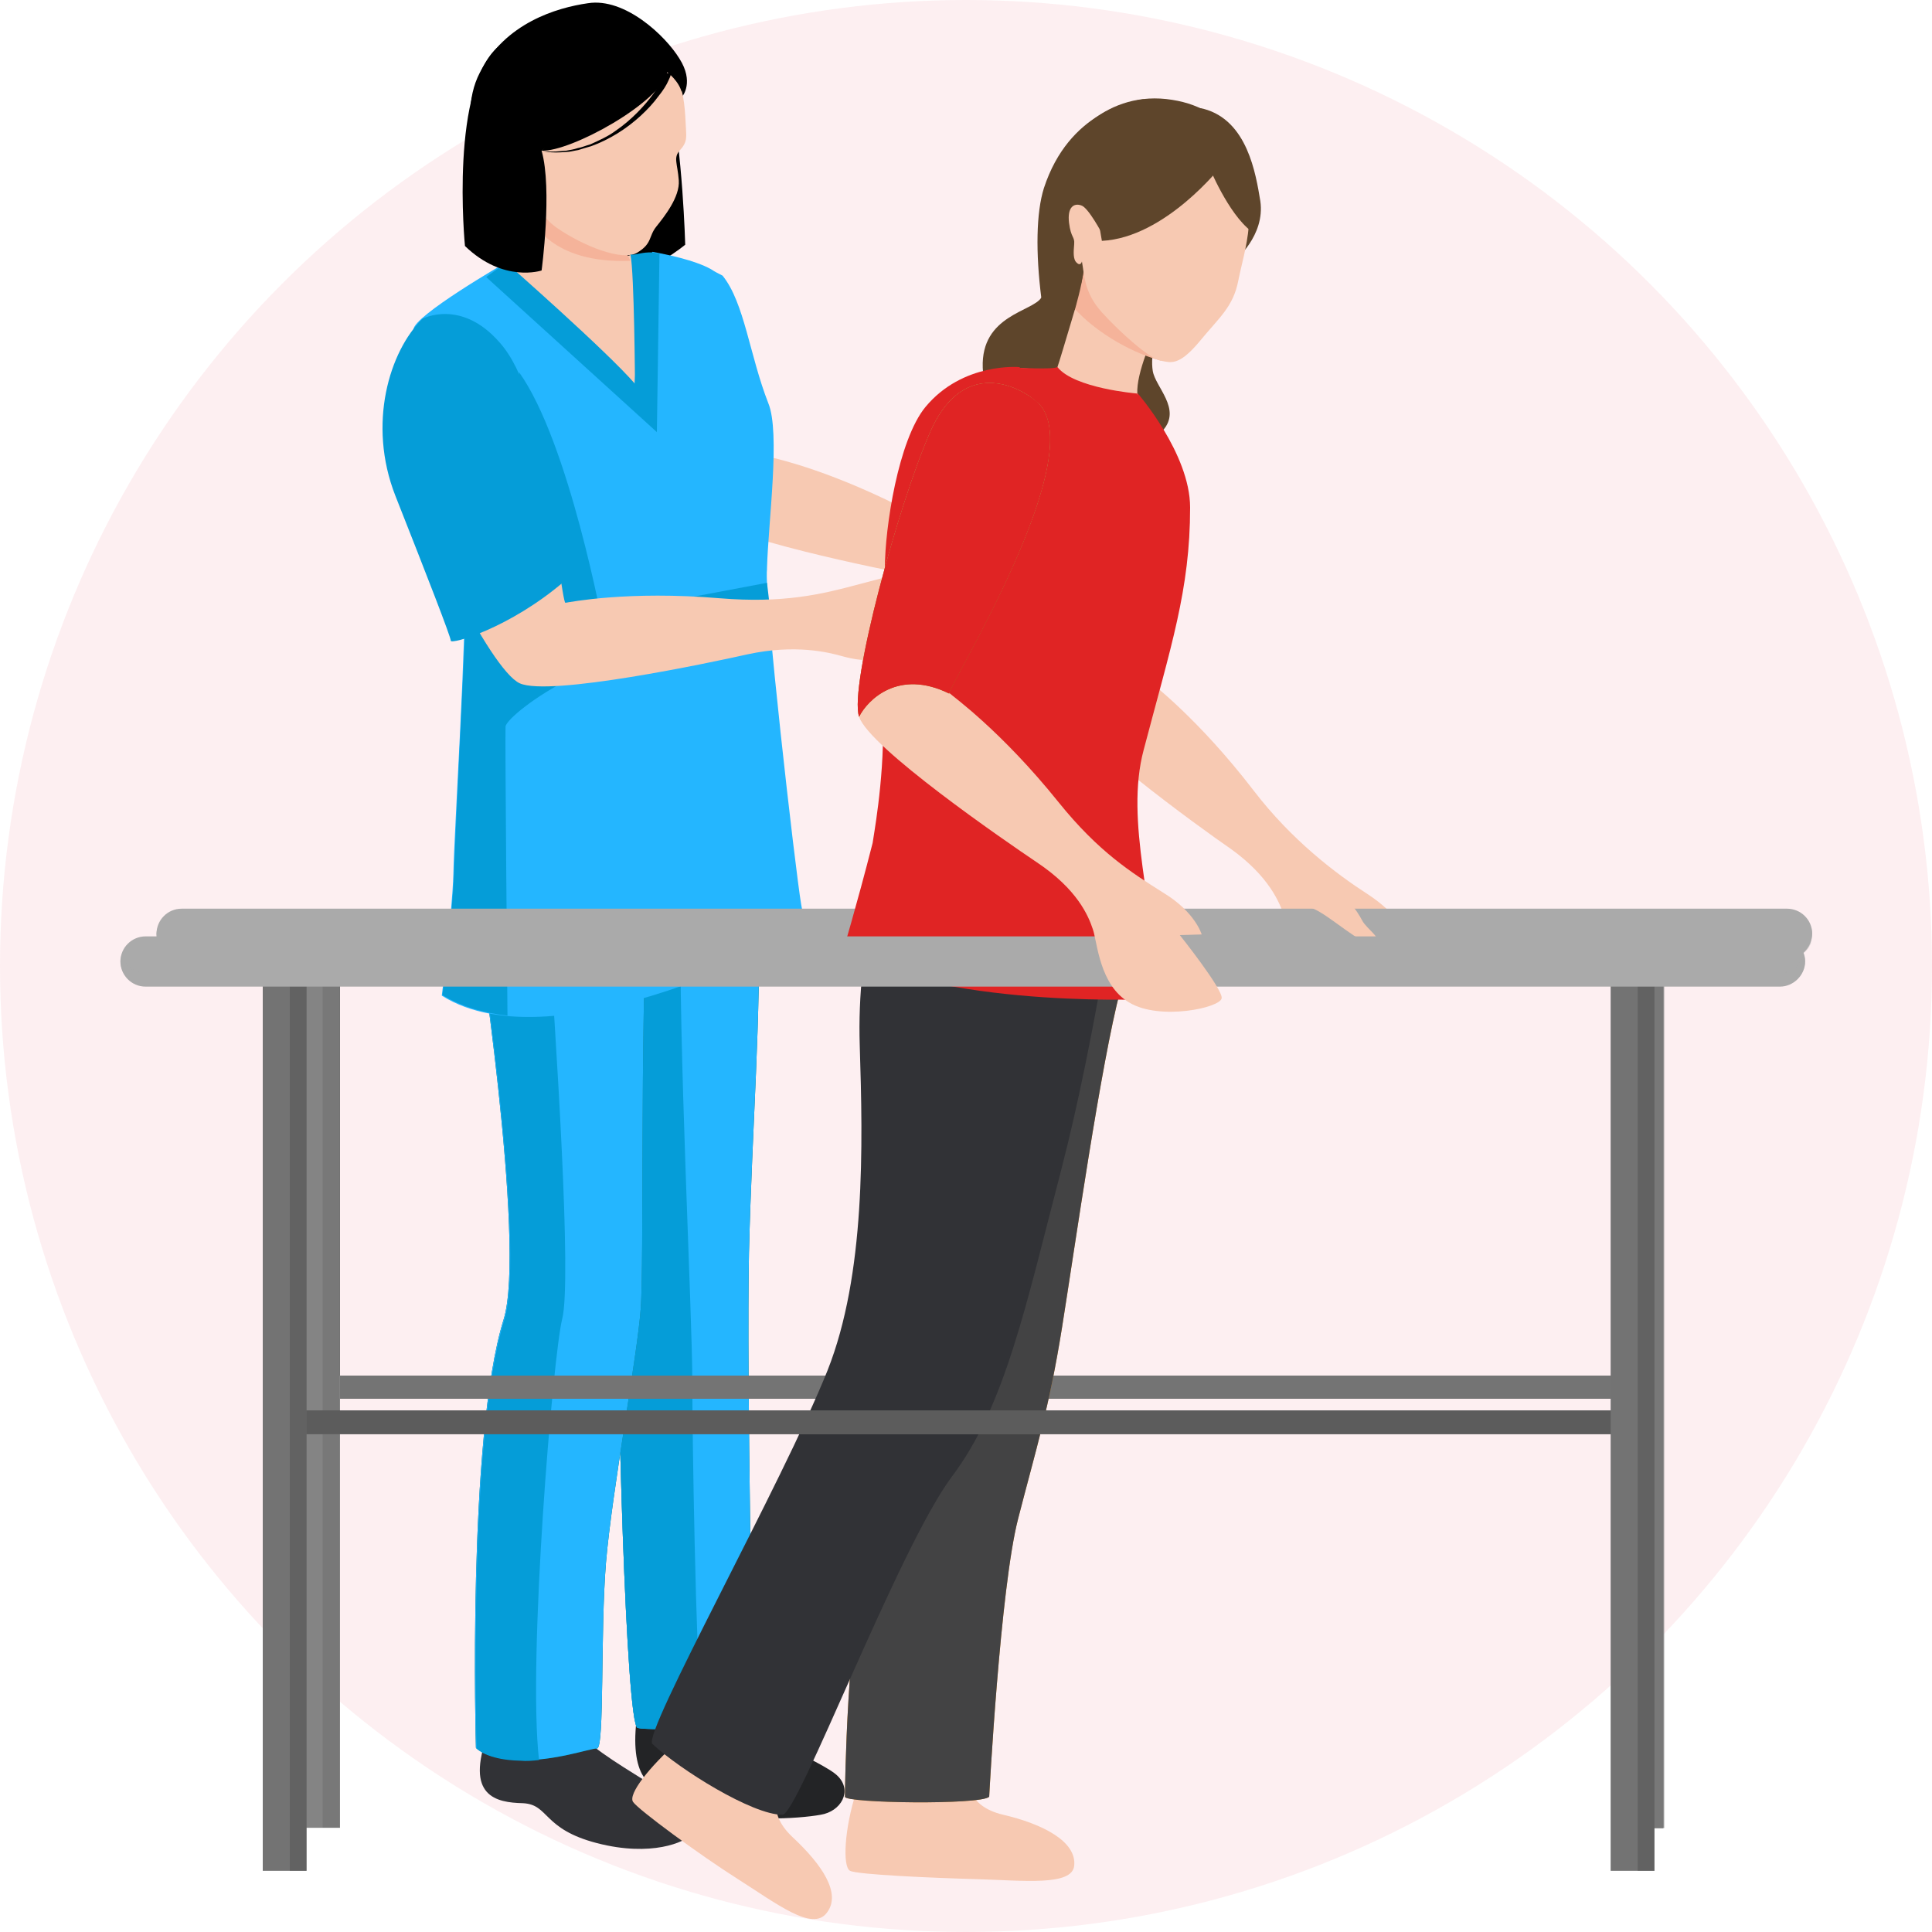 <?xml version="1.0" encoding="utf-8"?>
<!-- Generator: Adobe Illustrator 25.0.0, SVG Export Plug-In . SVG Version: 6.00 Build 0)  -->
<svg version="1.1" id="Layer_1" xmlns="http://www.w3.org/2000/svg" xmlns:xlink="http://www.w3.org/1999/xlink" x="0px" y="0px"
	 viewBox="0 0 300 300" style="enable-background:new 0 0 300 300;" xml:space="preserve">
<style type="text/css">
	.st0{opacity:8.000000e-02;fill:#E13856;enable-background:new    ;}
	.st1{fill:#F7C9B2;}
	.st2{fill:#232426;}
	.st3{fill:#006B69;}
	.st4{fill:#24B6FF;}
	.st5{fill:#059DD8;}
	.st6{fill:#313236;}
	.st7{fill:url(#SVGID_1_);}
	.st8{fill:#F5B39A;}
	.st9{fill:#737373;}
	.st10{opacity:0.7;}
	.st11{fill:#525252;}
	.st12{opacity:0.5;fill:#525252;enable-background:new    ;}
	.st13{fill:#AAAAAA;}
	.st14{opacity:0.5;fill:#AAAAAA;enable-background:new    ;}
	.st15{opacity:0.3;fill:#AAAAAA;enable-background:new    ;}
	.st16{fill:#DB8E29;}
	.st17{fill:#434344;}
	.st18{fill:#5E452B;}
	.st19{fill:#A56817;}
	.st20{fill:#E02424;}
</style>
<g id="Page-1">
	<g id="For-you-and-your-partner-Copy-4">
		<g id="Group-4">
			<circle id="Mask-Copy-2" class="st0" cx="150" cy="150" r="150"/>
		</g>
	</g>
</g>
<g>
	<path d="M104,14.5c2,8.8,2.4,23.5,2.4,23.5s-5.8,4.8-9.7,4.4c-3.9-0.5,1.5-26.2,1.5-26.2L104,14.5z"/>
	<path class="st1" d="M170,92.4l3-2.1c0,0-2.7-2.4-8.3-3.3c-5.6-0.8-14.1-2.6-22.7-7.2c-12.5-6.6-21.2-8.5-21.9-8.7
		c-0.2-0.1-6-7.3-8.1-12.5c-0.5,0.3,3.3,4,2.8,4.3c-2.3,1.6-4.7,3.3-7.2,4.8c-0.7,0.4-1.4,0.8-2.2,1.1c1.1,5.5,2.3,9.7,3.5,11
		c3.4,3.7,28,8.6,33.7,9.7c7.3,1.4,10.4,4.4,11.9,6c1.4,1.6,4.3,4.7,9.6,5.4c5.3,0.7,11.6-5.8,11.2-7.2
		C174.9,92.2,170,92.4,170,92.4z"/>
	<g>
		<g>
			<path class="st2" d="M113.6,264.9c0.7,3.6,14.2,8.5,16.5,10.9c2.3,2.3,0.5,5.5-2.7,6c-3.3,0.6-13.2,1.3-16.7-1.3
				c-3.6-2.5-4.3-3.5-7.1-2.9c-2.8,0.5-6.2-2.2-4.5-12.3C100.6,255.1,113.6,264.9,113.6,264.9z"/>
			<path class="st3" d="M117.8,140.7c0.4,17.6-1,33.6-1.5,53.8c-0.4,20.2,0.7,67.1,0.5,70.5c-0.1,3.4-16,3.8-17.8,3.3
				s-3.3-55.2-3-71.2s0.3-55.9,0.3-55.9L117.8,140.7z"/>
			<path class="st4" d="M117.8,140.7c0.4,17.6-1,33.6-1.5,53.8c-0.4,20.2,0.7,67.1,0.5,70.5c-0.1,3.4-16,3.8-17.8,3.3
				s-3.3-55.2-3-71.2s0.3-55.9,0.3-55.9L117.8,140.7z"/>
			<path class="st5" d="M96.3,141.2l9.4-0.2c-0.4,20.5,1.8,63.1,1.8,73.3c0,8.8,0.5,41.8,1.5,53.8c-4.3,0.5-9,0.5-10,0.2
				c-1.8-0.5-3.3-55.2-3-71.2C96.3,181.1,96.3,141.2,96.3,141.2z"/>
			<path class="st6" d="M89.6,268.8c5.3,6.1,21.1,11.7,17.7,16.1c-0.9,1.1-6.1,3.5-14.6,1.3s-7.4-6-11.5-6.2
				c-4.1-0.1-9.1-1-5.4-10.9L89.6,268.8z"/>
			<path class="st3" d="M100.5,139.2c-1.1,22.6-0.5,56.7-1,63.9c-0.5,7.2-4.5,28.7-5.4,39.5s-0.2,28.9-1.4,28.9c-1.1,0-6.7,2-12,1.8
				c-5.2-0.1-6.8-1.9-6.8-1.9s-1.4-48.2,4.3-66.5c3.6-11.6-4.4-63.3-4.4-63.3L100.5,139.2z"/>
			<path class="st4" d="M100.5,139.2c-1.1,22.6-0.5,56.7-1,63.9c-0.5,7.2-4.5,28.7-5.4,39.5s-0.2,28.9-1.4,28.9c-1.1,0-6.7,2-12,1.8
				c-5.2-0.1-6.8-1.9-6.8-1.9s-1.4-48.2,4.3-66.5c3.6-11.6-4.4-63.3-4.4-63.3L100.5,139.2z"/>
			<path class="st5" d="M73.9,141.7l11-1c1.5,21.2,3.9,58.2,2.4,64.1c-1.4,5.4-5.4,52.9-3.6,68.5c-1,0.1-1.9,0.2-2.9,0.1
				c-5.2-0.1-6.8-1.9-6.8-1.9s-1.4-48.2,4.3-66.5C81.9,193.4,73.9,141.7,73.9,141.7z"/>
		</g>
		<path d="M84.1,23.4c4.5,0.2,18.9-9.5,19.5-12.2c0,0,2.2,1.6,2.4,3.7c0,0,1.8-2.2-0.5-5.8c-2.2-3.6-8.5-9.5-14.2-8.6
			c-4.9,0.7-12.9,3.1-16.8,10.8c-4,7.7,0.5,19.9,8.1,22.9C90.4,37.2,84.1,23.4,84.1,23.4z"/>
		<path class="st1" d="M84.9,23.5c-0.1,1.3-2.2,13-5.8,16.9c-3.6,3.9-3.1,3-3.1,3s23.2,18.5,23.5,18.5c0.2,0.1,1.5-9.4,1.5-9.4
			l-2.9-13c0,0-2.1,1.1-2.2-0.5C95.7,37.5,84.9,23.5,84.9,23.5z"/>
		
			<linearGradient id="SVGID_1_" gradientUnits="userSpaceOnUse" x1="1011.052" y1="258.233" x2="1011.052" y2="291.329" gradientTransform="matrix(0.999 3.890000e-02 3.890000e-02 -0.999 -943.355 314.824)">
			<stop  offset="0" style="stop-color:#006B69"/>
			<stop  offset="1" style="stop-color:#02969A"/>
		</linearGradient>
		<path class="st7" d="M71.6,62.8c4.7,4.1,6.4,18.2,6.3,31.9c0,0-0.1,3.1,5.7,0.5C83.6,95.2,80.5,70.9,71.6,62.8z"/>
		<path class="st8" d="M82.7,34.2L82.7,34.2c0,0,2.8,6.8,15.2,6.3l-0.4-0.8c-0.8-0.7-0.9-1.3-1.3-2.2C95.7,36.2,82,26.9,82,26.9
			C82.1,27.5,82.5,30.7,82.7,34.2z"/>
		<path class="st1" d="M84.1,23.4c-1.2-2.4-2.6-4.2-4.3-2.8c-1.6,1.4-0.5,3.3,0.2,4.9s0.7,4.4,3.3,3.7c0,0-0.7,3.5,3.2,6.2
			c3.9,2.7,10.2,5.3,12.5,3.8c2.3-1.4,1.7-2.5,2.9-4c1.2-1.5,3.7-4.6,3.5-7.2c-0.2-2.7-0.9-3.5,0.2-4.7s1-1.9,0.9-3.6
			c-0.1-1.8-0.2-5.7-1.4-7.4c-1.1-1.6-6.2-2.7-9.7,0.8C92,16.5,84.1,23.4,84.1,23.4z"/>
		<g>
			<path d="M103.6,11.2c0,0,1.9,1.4,2.3,3.3c-0.2-0.9,0.3-2.4-0.1-3C105.6,11.1,104.3,11.5,103.6,11.2z"/>
			<path d="M103.6,11.2c-0.9-2-7-1.3-9.6,1.2c-3.5,3.4-9.9,11-9.9,11C88.6,23.6,102.6,15.9,103.6,11.2z"/>
			<path d="M106.1,15C106,14.9,106,14.9,106.1,15C106,14.9,106,14.9,106.1,15z"/>
		</g>
		<path class="st4" d="M119.1,88.4c0-0.1,0-0.1,0-0.2c0.2-7.2,2.1-21,0.2-25.6c-2.9-7.4-3.7-15.6-7.1-19.8c-0.6-0.3-1.2-0.6-1.8-1
			c-2.5-1.4-6.9-2.3-9.1-2.7c-0.9,1-2.8,20.5-2.8,20.5c-4.4-5.1-20-18.8-20-18.8s-14.4,8.3-14.3,10.4c0.1,2,7.5,33,7.9,39.9
			s-1.6,38.3-1.7,44.6c-0.2,6.3-1.8,18.9-1.8,18.9c17.9,11.3,56.4-9.9,56.4-9.9s0.4,1-0.6-4.3C123.5,135.1,118.6,92.4,119.1,88.4z"
			/>
		<path class="st5" d="M88.5,105.4c5.4-2.7,7.8-5.3,17.9-5.3c10.1,0.1,13.6-2.4,13.6-2.4l0,0c-0.4-2.9-0.7-5.4-0.9-7.2l-26,4.9
			l-20.8,0.7c-0.3,7.8-1.7,35.3-1.8,39.5c-0.2,6.3-1.8,18.9-1.8,18.9c2.9,1.8,6.4,2.8,10.1,3.2c0-0.2-0.4-43.6-0.3-44.9
			C78.7,111.7,83.1,108.1,88.5,105.4z"/>
		<path d="M104.2,11.4c0,0,0,0.3-0.4,1.1c-0.3,0.7-0.8,1.5-1.6,2.5c-1.4,1.9-3.7,4.1-6.3,5.7c-1.3,0.8-2.7,1.5-4.1,2
			c-0.7,0.2-1.4,0.4-2,0.6c-0.7,0.1-1.3,0.3-1.9,0.3c-1.2,0.1-2.1,0.1-2.8,0c-0.7-0.1-1.1-0.1-1.1-0.1s0.4,0,1.1,0
			c0.7,0.1,1.6,0,2.8-0.1c0.6-0.1,1.2-0.2,1.8-0.4c0.6-0.1,1.3-0.4,2-0.6c1.3-0.6,2.7-1.2,3.9-2.1c2.5-1.7,4.6-4,5.9-5.8
			c0.6-0.9,1.1-1.8,1.3-2.3c0.2-0.5,0.2-1,0.3-0.9L104.2,11.4z"/>
		<path class="st5" d="M80.6,57.8c7.8,10.9,13.1,39.8,13.1,39.8l-13,8.5L80.6,57.8z"/>
		<path class="st5" d="M102.4,39.4c-0.4-0.1-0.7-0.1-1-0.2c-1.8-0.1-2.8,0.5-3.5,0.3c0.6,3,0.7,20.1,0.7,20.1
			c-4.4-5.1-20-18.8-20-18.8s-1.3,0.9-3.1,2.2c0.2,0.2,0.3,0.3,0.3,0.3L102,67.1L102.4,39.4z"/>
		<path class="st1" d="M69,52.4c-4.9,0-10.8,3.9-7.8,15.4c3.3,12.6,14.9,36.2,19.5,38.3c4.6,2.1,29.6-3.2,35.4-4.5
			c7.4-1.6,12.6-0.3,14.7,0.3c3.3,0.9,5.7,0.9,11-0.6s10.2-9.7,9.4-10.8c-0.9-1.1-9.7-2.1-12.5-1.2c-1.7,0.5,0,0-5.6,1.5
			c-5.6,1.5-11.5,2.9-21.3,2.1c-14.3-1.2-23.3,0.6-24,0.7C87,93.6,83.8,52.4,69,52.4z"/>
		<path class="st5" d="M65.6,49.5c-5.1,5-8.6,16.3-4.2,27.5C66.3,89.4,70,98.9,70,99.5s9.1-1.9,17.7-9.3c0,0-1.7-9-2.9-16
			c-1.6-9.1-3.4-16.7-7.2-21C71.6,46.3,65.6,49.5,65.6,49.5z"/>
	</g>
	<g>
		<path class="st1" d="M176.3,66c-5,10.6-13.3,38.2-11.8,43s21.8,19.5,26.6,22.8c6,4.3,7.6,8.4,8.3,10.4c0.6,2,1.9,6,6.5,8.9
			s13-0.5,13.2-1.9c0.3-1.4-4.2-3.3-4.2-3.3l3.6-0.7c0,0-1.4-3.3-6.2-6.4c-4.8-3.1-11.7-8.3-17.6-16c-8.6-11.2-15.8-16.6-16.3-17.1
			C177.7,105.3,181.2,55.4,176.3,66z"/>
		<g>
			<g>
				<rect x="50" y="213.6" class="st9" width="205.6" height="3.6"/>
			</g>
			<g class="st10">
				<rect x="50" y="213.6" class="st11" width="205.6" height="3.6"/>
			</g>
			<rect x="251.6" y="147" class="st9" width="6.7" height="136.9"/>
			<rect x="46.1" y="146.9" class="st9" width="6.7" height="136.9"/>
			<rect x="50.1" y="146.9" class="st12" width="2.6" height="136.9"/>
			<rect x="255.8" y="146.9" class="st12" width="2.6" height="136.9"/>
			<path class="st13" d="M277.5,148.9H28.2c-2.1,0-3.9-1.7-3.9-3.9l0,0c0-2.1,1.7-3.9,3.9-3.9h249.3c2.1,0,3.9,1.7,3.9,3.9l0,0
				C281.3,147.2,279.6,148.9,277.5,148.9z"/>
			<path class="st14" d="M277.5,146.9H28.2c-1.8,0-3.2-1.2-3.7-2.9c-0.1,0.3-0.2,0.7-0.2,1c0,2.1,1.7,3.9,3.9,3.9h249.3
				c2.1,0,3.9-1.7,3.9-3.9c0-0.4-0.1-0.7-0.2-1C280.7,145.7,279.2,146.9,277.5,146.9z"/>
		</g>
		<path class="st15" d="M281.3,145.1c0-0.3-0.1-0.6-0.2-0.9c-0.4-1.7-1.9-3-3.7-3H28.2c-1.8,0-3.2,1.2-3.7,2.9l0,0
			c-0.1,0.3-0.2,0.7-0.2,1l0,0l0,0c0,2.1,1.7,3.9,3.9,3.9l0,0h17.9v134.9h4.1h2.6v-66.7h199v66.7h4.1h2.6v-135h19.1l0,0
			c0.5,0,1-0.1,1.5-0.3c0.9-0.4,1.7-1.1,2.1-2.1C281.2,146.1,281.3,145.6,281.3,145.1L281.3,145.1L281.3,145.1z M52.7,213.6V149h199
			v64.6H52.7z"/>
		<path class="st1" d="M203.7,141c2.7,1,7.8,6,9.6,5.5s-1.1-2.2-1.8-3.6c-0.7-1.3-2.4-4.2-6.1-5.3C201.4,136.4,203.7,141,203.7,141z
			"/>
		<path class="st1" d="M133,278.1c-1.9,5.8-2.2,11.8-1,12.4s12.7,1.1,19.8,1.3c7.1,0.2,14.7,1.1,15-2.1c0.4-3.8-5-6.5-11-7.9
			s-5.3-5.6-5.3-5.6L133,278.1z"/>
		<path class="st16" d="M174,153.6c-3.1,11.8-7.1,40.1-9.1,52.6s-4,18.7-6.8,29.6c-2.8,10.8-4.5,43.2-4.5,43.2
			c-1.3,1.3-22.4,1-22.4,0s0.3-26.4,3.5-38.2c3.3-11.8,22.1-92.7,22.1-92.7L174,153.6z"/>
		<path class="st17" d="M174,153.6c-3.1,11.8-7.1,40.1-9.1,52.6s-4,18.7-6.8,29.6c-2.8,10.8-4.5,43.2-4.5,43.2
			c-1.3,1.3-22.4,1-22.4,0s0.3-26.4,3.5-38.2c3.3-11.8,22.1-92.7,22.1-92.7L174,153.6z"/>
		<path class="st1" d="M105.3,270.4c-4.5,4-7.8,8.2-7,9.4c0.8,1.2,10.3,8.2,16.3,12s11.6,8.2,13.8,5.2c2.3-3-0.8-7.5-5.3-11.7
			s-1.8-7.5-1.8-7.5L105.3,270.4z"/>
		<path class="st6" d="M142.2,125.5c-5.1,6.4-9.2,21.2-8.7,36.8c0.5,15.7,0.9,35.6-5,50.5c-7,17.5-28.8,56.4-27.2,58
			c4.3,4,15.5,11,20.2,11c2.4,0,18-41.4,26.3-52.5c8.3-11,11.5-26.6,17-47.7c5.5-21.2,9.2-47.9,9.2-47.9L142.2,125.5z"/>
		<g>
			<rect x="44.8" y="219" class="st9" width="209.3" height="3.7"/>
		</g>
		<g class="st10">
			<rect x="44.8" y="219" class="st11" width="209.3" height="3.7"/>
		</g>
		<rect x="250.1" y="151.1" class="st9" width="6.8" height="139.4"/>
		<rect x="40.8" y="151.1" class="st9" width="6.8" height="139.4"/>
		<rect x="45" y="151.1" class="st12" width="2.6" height="139.4"/>
		<rect x="254.3" y="151.1" class="st12" width="2.6" height="139.4"/>
		<g>
			<path class="st18" d="M161.7,46.2c-1.3,2.2-9.4,2.7-9.1,10.9c0.3,8.3,14.2,3.1,14.2,3.1l4.4-11.8l-3.7-3.8L161.7,46.2z"/>
			<path class="st18" d="M182,47.8c-2.6,3.4-3.4,7.3-3,9.8s4.5,5.9,1.6,9.2c-2.9,3.3-16.2-2.5-16.2-2.5L182,47.8z"/>
			<path class="st1" d="M177,62.8c-1.3-2.5,0.8-7.6,2.4-11.6l-11-8.2c0,0-3.7,12.6-4.2,14c-0.3,0.7-2.9,0.3-6.6,0.1
				c0.1,1.4,0.1,2.8,0,4.3C164,63.6,170.4,65.1,177,62.8z"/>
			<g>
				<path class="st18" d="M191.7,40.5c0,0,4.8-3.9,4-9.3c-0.7-4.2-2-12.5-8.8-14.3C178.7,14.7,191.7,40.5,191.7,40.5z"/>
				<path class="st19" d="M191.2,42c0.4,1.1-0.2,2.3-1.3,2.7l-2.3,0.8c-1.1,0.4-2.3-0.2-2.7-1.3l0,0c-0.4-1.1,0.2-2.3,1.3-2.7
					l2.3-0.8C189.6,40.3,190.8,40.9,191.2,42L191.2,42z"/>
				<path class="st18" d="M193.9,31.6c0-7-2.3-14.6-11.9-16.1c-10-1.6-16.8,6-17.9,11.5c-1.1,5.5-0.7,9.2-0.5,10.3
					c0.2,1.2,4.4,4.9,4.7,8.5C168.7,49.4,193.9,31.6,193.9,31.6z"/>
				<path class="st8" d="M168.4,40.4c0.1,2-0.9,4.7-1.5,7.6c0.6,0.6,1.7,1.7,2.6,2.4c5.5,4.4,10.8,5.6,10.8,5.6s-0.5-1.1-1.3-2.7
					L168.4,40.4C168.5,40.4,168.5,40.4,168.4,40.4z"/>
				<path class="st1" d="M168,40.6c0.4,2.1,0.3,4.8,3.1,7.9c2.8,3.1,7.4,7.2,9.1,7.5c1.6,0.3,2.8,0.9,6-2.9c3.1-3.8,5.3-5.4,6.1-9.6
					s3.8-12.6-0.9-16.7c-3.5-3-10.1-2.9-14,0.1c-3.9,2.9-4.2,4.2-6.2,9.5c0,0-2.2-4.2-3.3-4.5c-1.1-0.4-2.2,0.2-1.9,2.7
					c0.3,2.4,0.9,2.1,0.8,3.3c-0.1,1.2-0.2,2.4,0.4,2.9C167.8,41.4,168,40.6,168,40.6z"/>
				<path class="st18" d="M189.7,25.7c0,0-8.7,11.2-18.6,11.7l-2-11.7l9.8-5.2L189.7,25.7z"/>
				<path class="st18" d="M187.7,25.8c0,0,3,7.4,6.6,10.1c0,0,2.3-9.4-2.4-14.7L187.7,25.8z"/>
			</g>
			<path class="st18" d="M177.6,15.4c-1.9,0.3-11.6,1.9-15.5,13.8c-1.2,3.8-1.3,10-0.4,17.1l5.2,1.8c0,0,1.2-4.1,1.3-5.9
				c0,0-5.4-3.5-3.8-10.5c1.7-7.1,8.7-10,8.7-10L177.6,15.4z"/>
			<path class="st20" d="M184.8,78.8c0-8.4-8.2-17.8-8.2-17.8s0.1,6.5-6.6,4.2c-8.5-3-11.7-8.2-11.7-8.2s-8.8-0.8-14.6,6.2
				c-4.2,5.1-6.3,18.7-6.3,25.1c0,15.2-0.7,7.7-0.3,24.2c0.2,8.8-1.6,18.1-1.6,18.4c-2.5,9.8-4.7,17.1-4.7,17.1
				c17.9,8.8,49,7.1,49,7.1c-0.4-13.9-5.2-27.6-2.2-38.7C181.8,100.4,184.8,91.6,184.8,78.8z"/>
		</g>
		<path class="st13" d="M276.4,153.2H22.6c-2.2,0-3.9-1.8-3.9-3.9l0,0c0-2.2,1.8-3.9,3.9-3.9h253.8c2.2,0,3.9,1.8,3.9,3.9l0,0
			C280.3,151.4,278.5,153.2,276.4,153.2z"/>
		<path class="st14" d="M276.4,151.1H22.6c-1.8,0-3.3-1.2-3.7-2.9c-0.1,0.3-0.2,0.7-0.2,1c0,2.2,1.8,3.9,3.9,3.9h253.8
			c2.2,0,3.9-1.8,3.9-3.9c0-0.4-0.1-0.7-0.2-1C279.6,149.9,278.2,151.1,276.4,151.1z"/>
		<path class="st1" d="M160.9,62.3c-3.8-3.1-11.8-6-16.5,4.9c-4.8,10.9-12.6,39.3-11,44.1c1.6,4.8,22.7,19.3,27.6,22.6
			c6.3,4.2,8,8.3,8.7,10.4c0.7,2,1,8.7,5.7,11.4c4.7,2.8,14.1,0.8,14.3-0.7c0.2-1.4-6.5-9.8-6.5-9.8l3.4-0.1c0,0-1-3.5-6-6.5
			c-4.9-3.1-10-6.3-16.2-14c-9-11.2-16.5-16.5-17-17C146.8,107.2,170.1,70,160.9,62.3z"/>
		<path class="st19" d="M147.4,107.7c-0.5-0.5,22.7-37.8,13.5-45.4c-3.8-3.1-11.8-6-16.5,4.9c-4.8,10.9-12.6,39.3-11,44.1
			C134.7,108.7,139.5,103.8,147.4,107.7z"/>
		<path class="st20" d="M164.2,57c2.6,3.3,12.3,4.1,12.3,4.1s6.6,11.7,6.8,19.6c0.2,8-7.6,35.7-7.6,35.7s-6.7-28.1-6.6-28.7
			c0-0.6-2.6-20.8-3.2-21.2c-0.6-0.4-8.6-7.4-9.7-7.8c-1.1-0.4,1.8-1.6,1.8-1.6S163.5,57.4,164.2,57z"/>
	</g>
	<path class="st20" d="M147.4,107.7c-0.5-0.5,22.7-37.8,13.5-45.4c-3.8-3.1-11.8-6-16.5,4.9c-4.8,10.9-12.6,39.3-11,44.1
		C134.7,108.7,139.5,103.8,147.4,107.7z"/>
	<path d="M84.1,23.4c1.7,6,0,18.6,0,18.6s-5.9,2-11.9-3.8c0,0-2.5-25.3,5.6-31.3C83.7,2.5,89.9,12,89.9,12L84.1,23.4z"/>
</g>
</svg>
